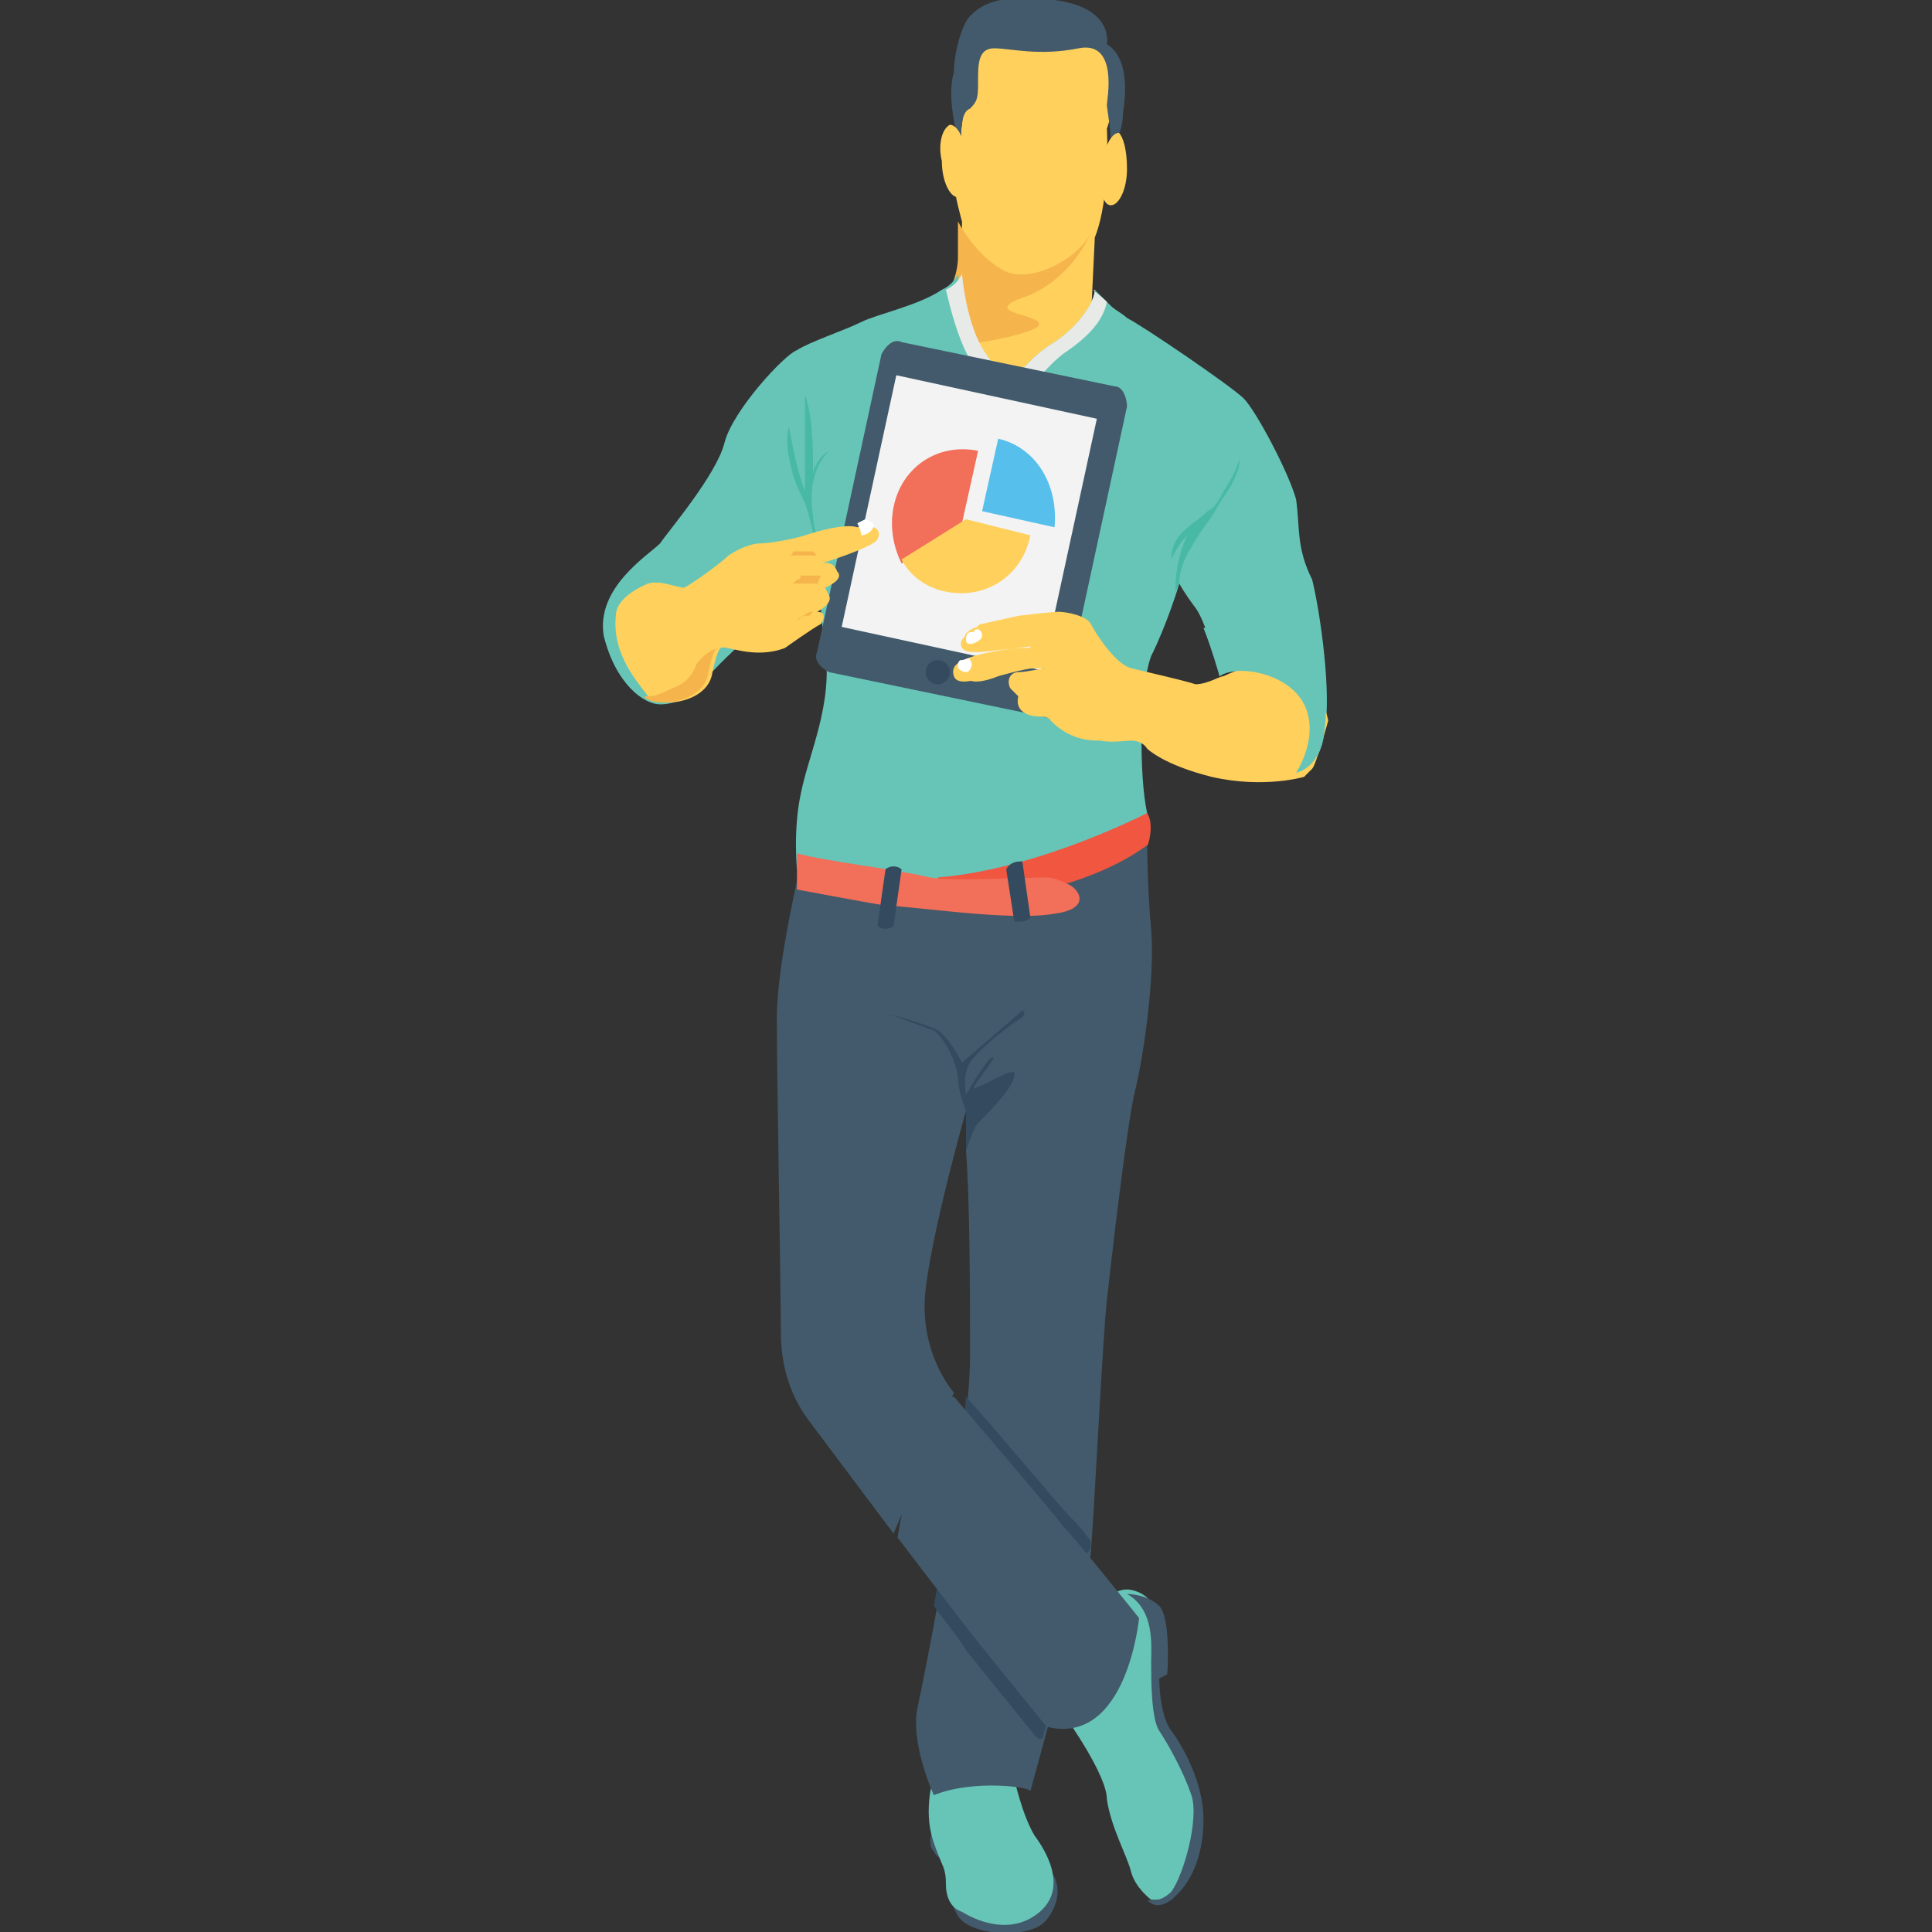 <?xml version="1.0" encoding="utf-8"?>
<!-- Generator: Adobe Illustrator 18.0.0, SVG Export Plug-In . SVG Version: 6.00 Build 0)  -->
<!DOCTYPE svg PUBLIC "-//W3C//DTD SVG 1.1//EN" "http://www.w3.org/Graphics/SVG/1.1/DTD/svg11.dtd">
<svg version="1.1" id="Layer_1" xmlns="http://www.w3.org/2000/svg" xmlns:xlink="http://www.w3.org/1999/xlink" x="0px" y="0px"
	 viewBox="0 0 48 48" enable-background="new 0 0 48 48" xml:space="preserve">
<rect x="0" y="0" width="48" height="48" fill="#333333" stroke="none"/>
<g>
	<g>
		<g>
			<g>
				<g>
					<path fill="#67C5B8" d="M28.7,47.2l-0.1,0c0,0-0.4-0.3-0.5-0.7s-0.5-1.1-0.6-1.8c0-0.6-1-2-1-2l0.6-2.6c0,0,0.5-0.7,1-0.6
						c0.5,0.1,0.6,0.5,0.6,0.5l0,1.8c0,0,0,0.8,0.4,1.5c0.4,0.7,0.7,1.3,0.6,2.1c-0.1,0.6-0.2,1.4-0.6,1.8
						C29.1,47.2,28.8,47.2,28.7,47.2z"/>
				</g>
			</g>
		</g>
		<g>
			<g>
				<g>
					<path fill="#425A6B" d="M26,47.7c-0.4,0.5-1.9,0.4-2.2-0.1c-0.3-0.5-0.2-0.8-0.2-0.8l0.1,0.1c0,0-0.1-0.3-0.2-0.5
						c0-0.2-0.2-0.2-0.3-0.4c-0.2-0.2,0-0.6,0-0.6l2,0.6c0,0,0.7,0.1,0.9,0.5C26.3,46.7,26.4,47.2,26,47.7z"/>
				</g>
			</g>
		</g>
		<g>
			<g>
				<g>
					<path fill="#67C5B8" d="M25.2,44.2c0,0,0.2,0.9,0.5,1.4c0.3,0.4,0.9,1.4,0,2c-0.6,0.4-1.3,0.2-1.8-0.1
						c-0.3-0.1-0.4-0.4-0.4-0.7c0-0.1,0-0.3-0.1-0.5c-0.2-0.5-0.4-0.9-0.3-1.7c0.1-0.8,0.7-1,0.7-1L25.2,44.2z"/>
				</g>
			</g>
		</g>
		<g>
			<g>
				<g>
					<path fill="#425A6B" d="M28.2,27.1c-0.2,0.8-0.6,4.3-0.7,5.2c-0.1,0.9-0.3,5-0.4,6.3c-0.2,1.2-1.5,5.9-1.5,5.9
						c0-0.1-1.4-0.3-2.4,0.1c0,0-0.6-1.3-0.4-2.2c0.2-0.9,1.3-6.5,1.3-8.7c0-1.5,0-3.8-0.1-5.1c0-0.6,0-1,0-1s-0.8,2.8-1,4.4
						c-0.2,1.6,0.7,2.6,0.7,2.6l-1.5,3.5c0,0-1.8-2.4-2.1-2.8c-0.3-0.4-0.7-1.1-0.7-2.2c0-1.1-0.1-6.3-0.1-7.8
						c0-1.4,0.6-3.8,0.6-3.9c0.1-0.2,2.5,0.5,4,0.4c1.5-0.1,4.6-0.9,4.6-0.9s0,1.1,0.1,2.2C28.7,24.3,28.4,26.3,28.2,27.1z"/>
				</g>
			</g>
		</g>
		<g>
			<g>
				<g>
					<path fill="#344A5E" d="M27.1,38.3c-0.2-0.3-0.4-0.5-0.5-0.6c-0.3-0.3-1.7-2-2.6-3c-0.1,1.5-0.5,3.6-0.8,5.2
						c0.3,0.4,0.7,0.9,0.8,1.1c0.4,0.5,1.7,2.1,1.7,2.1l0.1,0.1l0.1,0c0.4-1.5,1-3.8,1.1-4.6C27.1,38.5,27.1,38.4,27.1,38.3z"/>
				</g>
			</g>
		</g>
		<g>
			<g>
				<g>
					<path fill="#425A6B" d="M23.7,34.7c0,0,2.4,2.8,2.7,3.2c0.3,0.3,1.9,2.3,1.9,2.3S28,43.4,26,42.9c0,0-1.3-1.6-1.7-2.1
						c-0.4-0.5-2-2.6-2-2.6S22.8,34.9,23.7,34.7z"/>
				</g>
			</g>
		</g>
		<g>
			<g>
				<g>
					<path fill="#FFD15C" d="M27.5,3.2c0,0,0.1,1.7-0.3,2.7L27.1,8l-1.8,2.2l-2-1.3l0.4-1.7c0,0,0.2-0.4,0.2-0.8c0-0.4,0-0.9,0-0.9
						s-0.2-0.7-0.2-1s0.2-1.4,0.2-1.4l0.2-1.9l0.8-0.6c0,0,2.3,0.1,2.6,0.8C27.9,2.1,27.5,3.2,27.5,3.2z"/>
				</g>
			</g>
		</g>
		<g>
			<g>
				<g>
					<path fill="#425A6B" d="M23.9,3.6c0,0-0.1-0.8,0.2-0.9c0.2-0.2,0.2-0.3,0.2-0.7c0-0.4,0-0.8,0.4-0.8c0.4,0,1.1,0.2,2.1,0
						c1-0.2,0.7,1.3,0.7,1.4c0,0.1,0.1,0.6,0.1,1c0,0,0.3-0.2,0.3-0.8c0.1-0.6,0.1-1.4-0.4-1.7c0,0,0.2-0.9-1.3-1.1
						c-1.5-0.2-1.9,0.2-2.1,0.4c-0.2,0.2-0.4,0.9-0.4,1.4C23.5,2.4,23.8,3.6,23.9,3.6L23.9,3.6z"/>
				</g>
			</g>
		</g>
		<g>
			<g>
				<g>
					<g>
						<path fill="#FFD15C" d="M28,4.2c0,0.5-0.2,0.9-0.4,0.9c-0.2,0-0.3-0.4-0.2-0.9c0-0.5,0.2-0.9,0.4-0.9C27.9,3.4,28,3.7,28,4.2z
							"/>
					</g>
				</g>
			</g>
			<g>
				<g>
					<g>
						<path fill="#FFD15C" d="M23.4,4c0,0.5,0.2,0.9,0.4,0.9C23.9,4.9,24,4.5,24,4c0-0.5-0.2-0.9-0.4-0.9C23.4,3.2,23.3,3.6,23.4,4z
							"/>
					</g>
				</g>
			</g>
		</g>
		<g>
			<g>
				<g>
					<path fill="#F5B54C" d="M25.8,8.1c-0.2,0.2-1.6,0.5-2.5,0.5l0.3-1.4c0,0,0.2-0.4,0.2-0.8c0-0.4,0-0.9,0-0.9s0.4,0.8,1.1,1.2
						c0.7,0.4,1.9-0.3,2.2-0.9c0,0-0.5,1.2-1.7,1.6C24.3,7.8,26,7.8,25.8,8.1z"/>
				</g>
			</g>
		</g>
		<g>
			<g>
				<g>
					<path fill="#67C5B8" d="M32.9,18.2c-0.1,0.9-0.7,1-0.7,1s0.6-0.9,0.2-1.7c-0.4-0.8-1.7-1-2.1-0.7c0,0-0.3-1.3-0.6-1.7
						c-0.3-0.4-0.4-0.6-0.4-0.6s-0.3,1-0.7,1.8c-0.3,0.8-0.3,3-0.1,3.9c0.2,0.9-0.6,1-0.6,1s-3.6,1.5-4.8,1.3
						c-1.2-0.2-3.3-0.9-3.3-0.9s-0.1-1,0.1-1.9c0.2-1,0.8-2.2,0.6-3.6c-0.2-1.4-0.1-1.9-0.1-1.9s-2.3,2-2.8,2.6
						c-0.4,0.5-0.8,0.7-1.2,0.7c-0.4,0-1.1-0.5-1.4-1.7c-0.2-1.2,1.1-2,1.4-2.3c0.2-0.3,1.4-1.7,1.6-2.5c0.2-0.8,1.5-2.2,1.8-2.3
						C20.1,8.5,21,8.2,21.4,8c0.4-0.2,1.4-0.4,2-0.8c0.2-0.1,0.3-0.2,0.4-0.4c0,0,0.1,1.3,0.6,2C25,9.5,25,9.7,25,9.7
						s0.5-0.8,1.2-1.2c0.6-0.4,1-1,1-1.3c0,0,0.2,0.2,0.4,0.4c0.1,0.1,0.3,0.2,0.4,0.3c0.4,0.2,2.6,1.7,2.9,2
						c0.3,0.3,1.1,1.8,1.3,2.5c0.1,0.7,0,1.2,0.4,2C32.8,15.2,33.1,17.3,32.9,18.2z"/>
				</g>
			</g>
		</g>
		<g>
			<g>
				<g>
					<path fill="#F05640" d="M28.5,20.2c0,0-2.7,1.4-5.2,1.6l0,0.7c0,0,3.3-0.1,5.2-1.5C28.5,21.1,28.7,20.5,28.5,20.2z"/>
				</g>
			</g>
		</g>
		<g>
			<g>
				<g>
					<g>
						<path fill="#E8EAE8" d="M27.5,7.5C27.4,8,27,8.4,26.4,8.8c-0.5,0.4-1,1.1-1,1.1c-0.1,0.1-0.2,0.2-0.4,0.2c0,0-0.1,0-0.1,0
							c-0.2,0-0.3-0.2-0.3-0.3c0,0-0.1-0.2-0.4-0.7c-0.4-0.6-0.6-1.5-0.7-1.9c0.2-0.1,0.3-0.2,0.4-0.4c0,0,0.1,1.3,0.6,2
							C25,9.5,25,9.7,25,9.7s0.5-0.8,1.2-1.2c0.6-0.4,1-1,1-1.3C27.1,7.2,27.3,7.3,27.5,7.5z"/>
					</g>
				</g>
			</g>
		</g>
		<g>
			<g>
				<g>
					<g>
						<g>
							<path fill="#425A6B" d="M28,10.1l-1.6,7.4c-0.1,0.2-0.3,0.4-0.5,0.3l-5.3-1.1c-0.2-0.1-0.4-0.3-0.3-0.5l1.6-7.4
								c0.1-0.2,0.3-0.4,0.5-0.3l5.3,1.1C27.9,9.6,28,9.9,28,10.1z"/>
						</g>
					</g>
					<g>
						<g>
							<g>
								
									<rect x="20.9" y="10.4" transform="matrix(0.212 -0.977 0.977 0.212 6.32 33.79)" fill="#F3F3F3" width="6.4" height="5.1"/>
							</g>
						</g>
					</g>
				</g>
				<g>
					<g>
						<g>
							<circle fill="#344A5E" cx="23.3" cy="16.7" r="0.3"/>
						</g>
					</g>
				</g>
			</g>
			<g>
				<g>
					<g>
						<path fill="#F26F5A" d="M24.3,11.2c-1-0.2-1.9,0.4-2.1,1.4c-0.1,0.5,0,1,0.2,1.4l1.5-1L24.3,11.2z"/>
					</g>
				</g>
				<g>
					<g>
						<path fill="#FFD15C" d="M22.4,13.9c0.2,0.4,0.6,0.7,1.1,0.8c1,0.2,1.9-0.4,2.1-1.4L24,12.9L22.4,13.9z"/>
					</g>
				</g>
				<g>
					<g>
						<path fill="#56BFEB" d="M24.8,10.9l-0.4,1.8l1.8,0.4C26.3,12,25.7,11.1,24.8,10.9z"/>
					</g>
				</g>
			</g>
		</g>
		<g>
			<g>
				<path fill="#48B9A5" d="M30.3,12.5c0.2-0.3,0.5-0.7,0.5-1.1c-0.1,0.3-0.2,0.5-0.4,0.8c-0.1,0.2-0.2,0.4-0.4,0.5
					c-0.2,0.2-0.4,0.3-0.6,0.5c-0.2,0.2-0.3,0.4-0.3,0.7c0.1-0.2,0.2-0.4,0.4-0.6c-0.2,0.4-0.3,0.9-0.3,1.4c0.1-0.2,0.1-0.2,0.1-0.2
					s0,0,0,0c0-0.3,0.1-0.6,0.3-0.9C29.8,13.2,30.1,12.9,30.3,12.5z"/>
			</g>
		</g>
		<g>
			<g>
				<path fill="#48B9A5" d="M20.4,14.3c0-0.2,0-0.3,0-0.5c0-0.3-0.2-0.6-0.2-1c-0.1-0.6,0-1.2,0.4-1.6c-0.2,0.1-0.4,0.4-0.4,0.6
					c0-0.7,0-1.4-0.2-2c0,0.8,0,1.6,0,2.4c-0.2-0.5-0.3-1.1-0.4-1.6c-0.1,0.4,0,0.8,0.1,1.2c0.1,0.3,0.2,0.5,0.3,0.7
					C20.2,13.1,20.3,13.7,20.4,14.3C20.3,14.3,20.4,14.3,20.4,14.3z"/>
			</g>
		</g>
		<g>
			<g>
				<g>
					<g>
						<path fill="#FFD15C" d="M16.1,14.5c0,0-0.8,0.3-0.8,0.8c-0.1,1,0.6,1.7,0.8,2c0.2,0.3,1.5,0.2,1.6-0.6c0,0,0.1-0.5,0.2-0.6
							c0.1-0.1,0.8,0.3,1.6,0c0,0,0.7-0.5,0.9-0.6c0,0,0.2-0.3-0.1-0.3c0,0,0.4-0.2,0.3-0.4c-0.1-0.2-0.1-0.2-0.1-0.2
							s0.5-0.2,0.3-0.4c-0.1-0.3-0.4-0.2-0.4-0.2s1.3-0.4,1.4-0.6c0.1-0.2,0-0.4-0.5-0.3C21,13,20.3,13.2,20,13.3
							c-0.3,0.1-0.9,0.2-1.1,0.2c-0.2,0-0.5,0.1-0.8,0.3c-0.2,0.2-0.9,0.7-1.1,0.8C16.8,14.6,16.4,14.4,16.1,14.5z"/>
					</g>
				</g>
			</g>
			<g>
				<g>
					<g>
						<g>
							<path fill="#F5B54C" d="M20.4,14.5C20.4,14.5,20.4,14.5,20.4,14.5c0,0-0.1,0-0.1,0c0,0-0.1,0-0.1,0c0,0,0,0-0.1,0
								c0,0,0,0-0.1,0c0,0-0.1,0-0.1,0c0,0-0.1,0-0.1,0c0,0-0.1,0-0.1,0c0,0,0,0,0,0s0,0,0.1-0.1c0,0,0.1,0,0.1-0.1c0,0,0,0,0.1,0
								c0,0,0,0,0.1,0c0,0,0.1,0,0.1,0c0,0,0,0,0.1,0c0,0,0,0,0.1,0C20.3,14.5,20.3,14.5,20.4,14.5C20.4,14.5,20.4,14.5,20.4,14.5z"
								/>
						</g>
					</g>
				</g>
				<g>
					<g>
						<g>
							<path fill="#F5B54C" d="M20.2,15.2C20.2,15.2,20.2,15.2,20.2,15.2c-0.1,0.1-0.1,0.1-0.1,0.1c0,0-0.1,0-0.1,0
								c-0.1,0-0.1,0.1-0.2,0.1c0,0,0,0,0,0c0,0,0,0,0,0c0,0,0,0,0,0s0,0,0,0c0,0,0,0,0,0c0,0,0,0,0,0c0,0,0,0,0,0c0,0,0,0,0,0
								c0,0,0,0,0,0c0,0,0,0,0,0c0,0,0,0,0,0c0,0,0,0,0,0C20.1,15.2,20.1,15.2,20.2,15.2C20.2,15.2,20.2,15.2,20.2,15.2z"/>
						</g>
					</g>
				</g>
				<g>
					<g>
						<g>
							<path fill="#F5B54C" d="M20.3,13.8c0,0,0,0-0.1,0c0,0-0.1,0-0.1,0c0,0-0.1,0-0.1,0c0,0,0,0-0.1,0c0,0,0,0-0.1,0
								c0,0,0,0-0.1,0c0,0,0,0-0.1,0c0,0,0,0,0,0c0,0,0,0,0,0c0,0,0,0,0,0s0,0,0,0c0,0,0,0,0,0c0,0,0,0,0,0c0,0,0.1,0,0.1-0.1
								c0,0,0,0,0.1,0c0,0,0,0,0.1,0c0,0,0,0,0.1,0c0,0,0,0,0.1,0c0,0,0.1,0,0.1,0C20.3,13.8,20.3,13.8,20.3,13.8z"/>
						</g>
					</g>
				</g>
			</g>
			<g>
				<g>
					<g>
						<path fill="#F5B54C" d="M17.3,16.5c-0.1,0.3-0.3,0.5-0.6,0.6c-0.2,0.1-0.4,0.2-0.6,0.2c0,0,0,0-0.1,0c0,0,0,0,0,0
							c0.2,0.3,1.5,0.2,1.6-0.6c0,0,0.1-0.5,0.2-0.6c0,0,0,0,0,0C17.9,16.1,17.6,16.1,17.3,16.5z"/>
					</g>
				</g>
			</g>
		</g>
		<g>
			<g>
				<g>
					<path fill="#FFFFFF" d="M21.5,12.9L21.3,13c0,0,0.1,0.2,0.1,0.3c0,0,0.2,0,0.3-0.2C21.8,13,21.5,12.9,21.5,12.9z"/>
				</g>
			</g>
		</g>
		<g>
			<g>
				<g>
					<g>
						<path fill="#FFD15C" d="M26.2,15.9c0,0-1.6,0.2-1.8,0.2c-0.2,0-0.3,0-0.4-0.1c-0.1-0.2,0-0.3,0.2-0.4c0.1,0,0.1-0.1,0.2-0.1
							l0.9-0.2c0,0,0.8-0.1,1-0.1s0.7,0.1,0.8,0.3c0.1,0.2,0.6,1,1,1.1c0.4,0.1,1.3,0.3,1.6,0.4c0.3,0,0.6-0.2,0.7-0.2
							c0.2-0.1,0.5-0.2,0.5-0.2s1.3-0.2,1.6,0.1c0.3,0.3,0.5,1.2,0.5,1.2s-0.3,1.1-0.4,1.2c-0.1,0.1-0.2,0.2-0.2,0.2s-1,0.3-2.3,0
							c-1.2-0.3-1.6-0.7-1.6-0.7s-0.1-0.2-0.4-0.2c-0.3,0-1,0.2-1.7-0.5c0,0,0-0.1-0.3-0.1c-0.3,0-0.6-0.1-0.5-0.5
							c0,0-0.1-0.1-0.2-0.2c-0.1-0.2,0-0.4,0.2-0.4c0.2,0,0.6-0.1,0.7-0.1c0,0-0.4,0-0.6,0c-0.2,0-0.9,0.2-0.9,0.2s-0.7,0.3-0.8,0
							c-0.1-0.3,0.1-0.4,0.5-0.5c0.3-0.1,1.1-0.2,1.1-0.2C25.5,16,26.2,16,26.2,15.9z"/>
					</g>
				</g>
			</g>
			<g>
				<g>
					<g>
						<path fill="#F5B54C" d="M25.5,17.2c0,0,0,0,0.1,0c0,0,0.1,0,0.1,0c0,0,0.1,0,0.1,0c0,0,0.1,0,0.1,0c0,0,0.1,0,0.1,0
							c0,0,0,0,0,0c0,0,0,0,0,0c0,0,0,0,0,0s0,0,0,0c0,0,0,0,0,0c0,0,0,0,0,0c0,0-0.1,0-0.1,0c0,0-0.1,0-0.1,0c0,0-0.1,0-0.1,0
							c0,0-0.1,0-0.1,0C25.5,17.2,25.5,17.2,25.5,17.2z"/>
					</g>
				</g>
			</g>
			<g>
				<g>
					<g>
						<path fill="#FFFFFF" d="M23.8,16.6c0-0.1,0-0.2,0.1-0.2c0.1,0,0.2-0.1,0.2,0c0.1,0.1,0,0.3-0.1,0.3
							C24,16.7,23.9,16.7,23.8,16.6z"/>
					</g>
				</g>
			</g>
			<g>
				<g>
					<g>
						<path fill="#FFFFFF" d="M24.1,16C24.1,16,24.1,16,24.1,16c0.1,0,0.3-0.1,0.3-0.2c0-0.2-0.2-0.2-0.2-0.1c-0.1,0-0.2,0-0.2,0.2
							C24,16,24.1,16,24.1,16"/>
					</g>
				</g>
			</g>
		</g>
		<g>
			<g>
				<g>
					<path fill="#67C5B8" d="M29.9,15.6c0.2,0.5,0.4,1.2,0.4,1.2c0.4-0.3,1.7-0.1,2.1,0.7c0.4,0.8-0.2,1.7-0.2,1.7s0.6-0.1,0.7-1
						c0.1-0.6,0-1.7-0.1-2.6H29.9z"/>
				</g>
			</g>
		</g>
		<g>
			<g>
				<g>
					<path fill="#F26F5A" d="M19.8,21.2v0.9c0,0,1.6,0.3,2.2,0.4c0.6,0,3.1,0.4,4.2,0.2c0.8-0.1,0.7-0.5,0.4-0.7
						c-0.2-0.1-0.4-0.2-0.6-0.2c-0.6,0-2.3,0.1-2.9,0C22.3,21.6,20.5,21.4,19.8,21.2z"/>
				</g>
			</g>
		</g>
		<g>
			<g>
				<g>
					<path fill="#344A5E" d="M25,21.6l0.2,1.3c0.2,0,0.3,0,0.4-0.1l-0.2-1.4C25.3,21.4,25.1,21.4,25,21.6z"/>
				</g>
			</g>
		</g>
		<g>
			<g>
				<g>
					<path fill="#344A5E" d="M22,21.6l-0.2,1.4c0.1,0.1,0.3,0.1,0.4,0l0.2-1.4C22.3,21.5,22.1,21.5,22,21.6z"/>
				</g>
			</g>
		</g>
		<g>
			<g>
				<g>
					<path fill="#344A5E" d="M25.2,25.4c-0.4,0.3-0.9,0.7-1.1,1c-0.2,0.3-0.1,0.8-0.1,0.8s0.4-0.7,0.6-0.9c0.3-0.2-0.3,0.5-0.4,0.7
						c-0.1,0.2,1.1-0.6,1-0.3c0,0.3-0.6,0.9-0.9,1.2c-0.1,0.1-0.2,0.4-0.3,0.7c0-0.6,0-1,0-1s-0.2-0.5-0.2-0.8c0-0.3-0.3-1-0.6-1.2
						c-0.3-0.1-1.1-0.4-1.1-0.4s0.8,0.2,1.2,0.4c0.3,0.2,0.6,0.8,0.6,0.8s1.4-1.2,1.5-1.3C25.4,25.1,25.6,25.2,25.2,25.4z"/>
				</g>
			</g>
		</g>
		<g>
			<g>
				<g>
					<path fill="#425A6B" d="M28.5,47.2c0,0,0.3,0.1,0.6-0.2c0.3-0.4,0.7-1.8,0.5-2.4c-0.2-0.6-0.6-1.3-0.8-1.6
						c-0.2-0.3-0.2-1.3-0.2-1.7c0-0.4,0.1-1.3-0.6-1.7c0,0,0.5,0,0.8,0.3c0.3,0.3,0.2,1.7,0.2,1.7l-0.2,0.1c0,0,0,0.9,0.3,1.3
						c0.3,0.4,0.8,1.3,0.8,2.2c0,0.9-0.3,1.6-0.8,2C28.7,47.5,28.5,47.2,28.5,47.2z"/>
				</g>
			</g>
		</g>
	</g>
	<g>
		<g>
			<g>
				<g>
					<path fill="#FFD15C" d="M27.5,16.2c-0.2-0.3-0.4-0.6-0.5-0.6c-0.1-0.2-0.7-0.3-0.8-0.3s-1,0.1-1,0.1l-0.9,0.2
						c-0.1,0-0.1,0-0.2,0.1c-0.1,0.1-0.3,0.2-0.2,0.4c0.1,0.1,0.2,0.1,0.4,0.1c0.2,0,1.8-0.2,1.8-0.2c0,0.1-0.7,0.1-0.8,0.1
						c-0.1,0-0.8,0.1-1.1,0.2c-0.3,0.1-0.6,0.2-0.5,0.5c0.1,0.3,0.8,0,0.8,0s0.7-0.1,0.9-0.2c0.2,0,0.6,0,0.6,0
						c-0.1,0-0.5,0.1-0.7,0.1c-0.2,0-0.3,0.2-0.2,0.4c0.1,0.1,0.2,0.2,0.2,0.2c-0.1,0.4,0.3,0.5,0.5,0.5c0.3,0,0.3,0.1,0.3,0.1
						c0.4,0.4,0.8,0.5,1.2,0.5V16.2z"/>
				</g>
			</g>
		</g>
		<g>
			<g>
				<g>
					<path fill="#F5B54C" d="M25.5,17.2c0,0,0,0,0.1,0c0,0,0.1,0,0.1,0c0,0,0.1,0,0.1,0c0,0,0.1,0,0.1,0c0,0,0.1,0,0.1,0
						c0,0,0,0,0,0c0,0,0,0,0,0c0,0,0,0,0,0s0,0,0,0c0,0,0,0,0,0c0,0,0,0,0,0c0,0-0.1,0-0.1,0c0,0-0.1,0-0.1,0c0,0-0.1,0-0.1,0
						c0,0-0.1,0-0.1,0C25.5,17.2,25.5,17.2,25.5,17.2z"/>
				</g>
			</g>
		</g>
		<g>
			<g>
				<g>
					<path fill="#FFFFFF" d="M23.8,16.6c0-0.1,0-0.2,0.1-0.2c0.1,0,0.2-0.1,0.2,0c0.1,0.1,0,0.3-0.1,0.3
						C24,16.7,23.9,16.7,23.8,16.6z"/>
				</g>
			</g>
		</g>
		<g>
			<g>
				<g>
					<path fill="#FFFFFF" d="M24.1,16C24.1,16,24.1,16,24.1,16c0.1,0,0.3-0.1,0.3-0.2c0-0.2-0.2-0.2-0.2-0.1c-0.1,0-0.2,0-0.2,0.2
						C24,16,24.1,16,24.1,16"/>
				</g>
			</g>
		</g>
	</g>
</g>
</svg>
